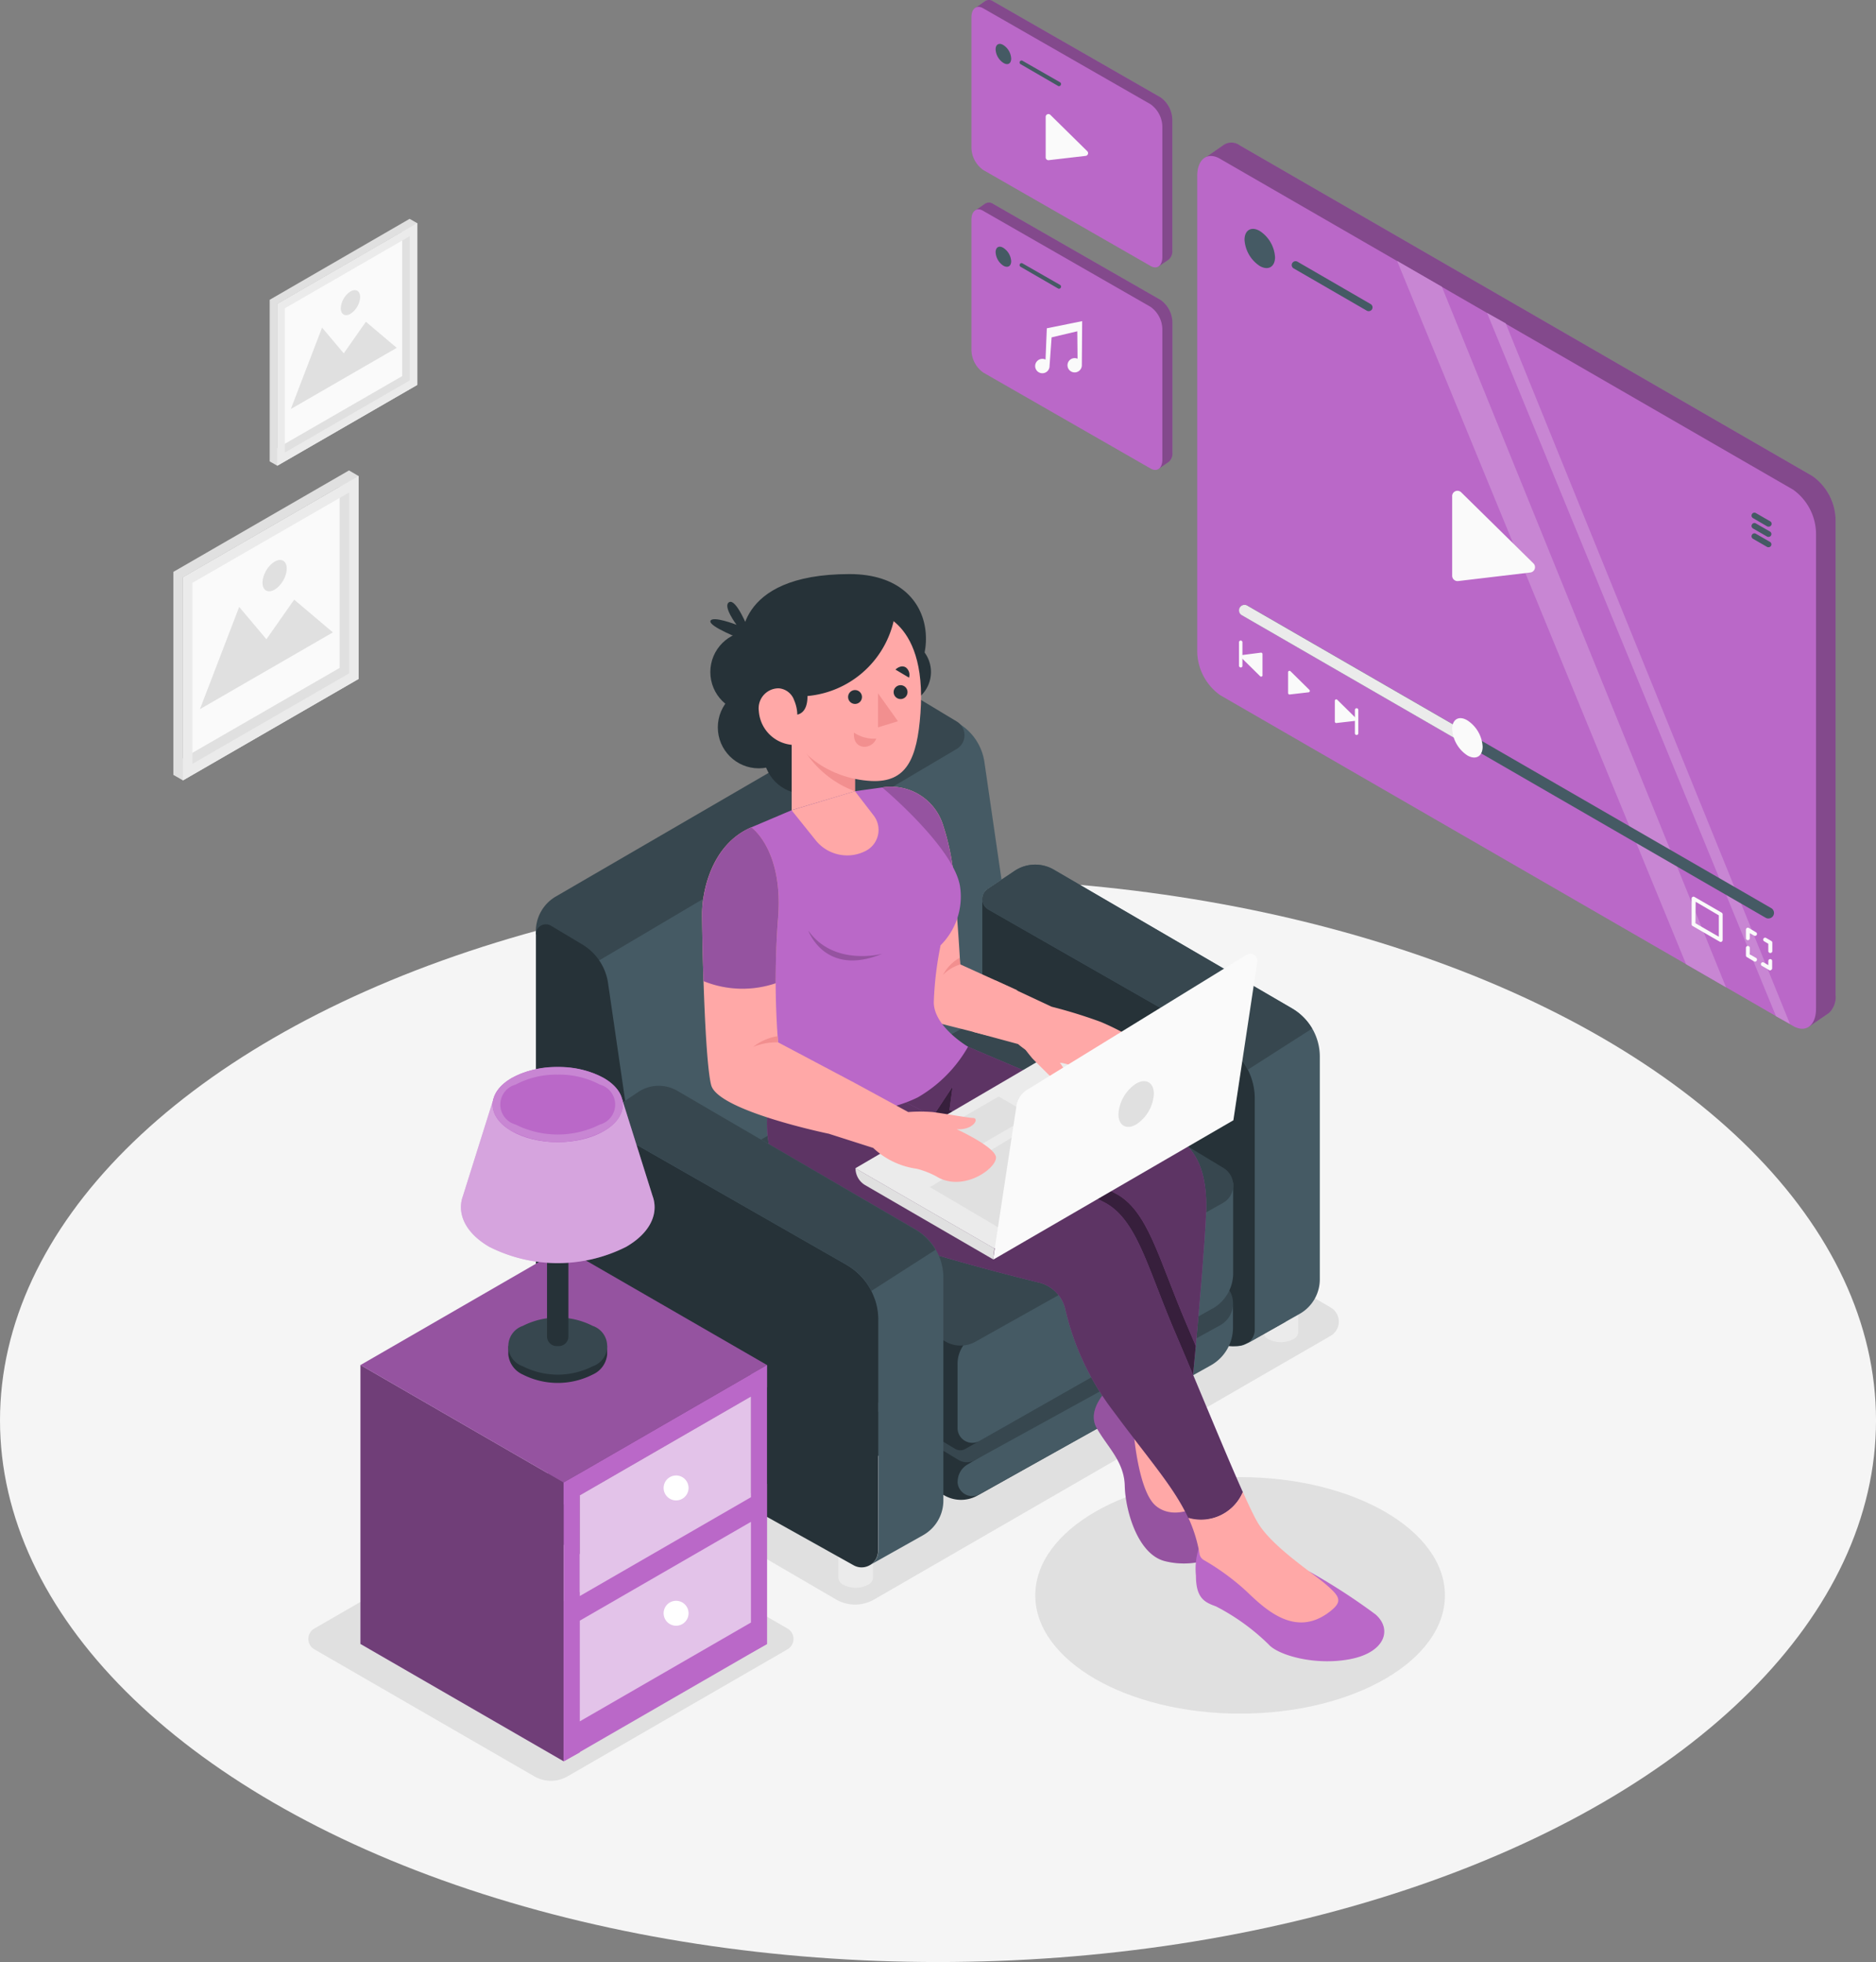 <svg id="Media_player-amico" data-name="Media player-amico" xmlns="http://www.w3.org/2000/svg" width="120.453" height="125.947" viewBox="0 0 120.453 125.947">
  <rect x="0" y="0" width="120.453" height="125.947" fill="#808080" stroke="none"/>
  <g id="freepik--Floor--inject-40" transform="translate(0 56.404)">
    <ellipse id="Ellipse_1886" data-name="Ellipse 1886" cx="60.227" cy="34.772" rx="60.227" ry="34.772" fill="#f5f5f5"/>
  </g>
  <g id="freepik--Shadows--inject-40" transform="translate(19.798 69.929)">
    <path id="Path_4372" data-name="Path 4372" d="M119.54,394.6l14.126-8.157a.77.77,0,0,0,0-1.33l-14.126-8.157a2.141,2.141,0,0,0-2.133,0l-14.126,8.157a.77.77,0,0,0,0,1.33l14.126,8.157A2.141,2.141,0,0,0,119.54,394.6Z" transform="translate(-102.898 -350.5)" fill="#e0e0e0"/>
    <path id="Path_4373" data-name="Path 4373" d="M165.388,314.176l29.305-16.921a1.053,1.053,0,0,0,0-1.822l-23.429-13.665a2.454,2.454,0,0,0-2.473,0l-29.3,16.916a1.053,1.053,0,0,0,0,1.822l23.432,13.665A2.454,2.454,0,0,0,165.388,314.176Z" transform="translate(-129.055 -281.433)" fill="#e0e0e0"/>
    <ellipse id="Ellipse_1887" data-name="Ellipse 1887" cx="13.151" cy="7.591" rx="13.151" ry="7.591" transform="translate(46.675 24.891)" fill="#e0e0e0"/>
  </g>
  <g id="freepik--Pictures--inject-40" transform="translate(11.133 14.044)">
    <path id="Path_4374" data-name="Path 4374" d="M84.882,138.14v13.027L73.6,157.683v-13.03l11.282-6.514Z" transform="translate(-72.987 -121.636)" fill="#fafafa"/>
    <path id="Path_4375" data-name="Path 4375" d="M82.044,137.908v11.625l-10.062,5.8V143.718l10.062-5.81m.61-1.058L71.37,143.366V156.4l.613.352,11.282-6.514V137.216l-.61-.355Z" transform="translate(-71.37 -120.701)" fill="#e0e0e0"/>
    <path id="Path_4376" data-name="Path 4376" d="M84.272,139.2v11.617L74.21,156.625v-11.62l10.062-5.8m.61-1.058L73.6,144.654v13.027l11.282-6.514V138.14Z" transform="translate(-72.987 -121.636)" fill="#ebebeb"/>
    <path id="Path_4377" data-name="Path 4377" d="M86.106,169.152,77.57,174.08l2.52-6.563,1.748,2.075,1.784-2.542Z" transform="translate(-75.866 -142.601)" fill="#e0e0e0"/>
    <ellipse id="Ellipse_1888" data-name="Ellipse 1888" cx="1.102" cy="0.635" rx="1.102" ry="0.635" transform="translate(5.399 23.544) rotate(-60)" fill="#e0e0e0"/>
    <path id="Path_4378" data-name="Path 4378" d="M104.63,79.11V89.49l-8.99,5.189V84.3l8.99-5.192Z" transform="translate(-88.97 -78.83)" fill="#fafafa"/>
    <path id="Path_4379" data-name="Path 4379" d="M102.373,78.934V88.19l-8.017,4.625V83.562l8.017-4.628m.486-.844-8.99,5.2V93.665l.486.275,8.99-5.189V78.373l-.486-.275Z" transform="translate(-87.686 -78.09)" fill="#e0e0e0"/>
    <path id="Path_4380" data-name="Path 4380" d="M104.143,79.946V89.2l-8.017,4.628V84.569l8.017-4.628m.486-.841-8.99,5.194V94.672l8.99-5.189V79.105Z" transform="translate(-88.97 -78.822)" fill="#ebebeb"/>
    <path id="Path_4381" data-name="Path 4381" d="M105.609,103.824l-6.8,3.927,2.006-5.227,1.393,1.652,1.421-2.026Z" transform="translate(-91.269 -95.538)" fill="#e0e0e0"/>
    <path id="Path_4382" data-name="Path 4382" d="M111.722,95.207a1.374,1.374,0,0,1-.621,1.075c-.344.2-.621.036-.621-.36a1.374,1.374,0,0,1,.621-1.075C111.447,94.649,111.722,94.812,111.722,95.207Z" transform="translate(-99.731 -90.181)" fill="#e0e0e0"/>
  </g>
  <g id="freepik--Character--inject-40" transform="translate(34.406 36.852)">
    <path id="Path_4383" data-name="Path 4383" d="M226.71,388.33V390.3a.55.55,0,0,0,.327.456,1.734,1.734,0,0,0,1.578,0,.55.55,0,0,0,.327-.456V388.33Z" transform="translate(-207.29 -325.875)" fill="#ebebeb"/>
    <path id="Path_4384" data-name="Path 4384" d="M326.05,331v1.965a.55.55,0,0,0,.327.456,1.753,1.753,0,0,0,1.578,0,.55.55,0,0,0,.327-.456V331Z" transform="translate(-279.329 -284.301)" fill="#ebebeb"/>
    <path id="Path_4385" data-name="Path 4385" d="M166.49,353.41v1.968a.55.55,0,0,0,.327.456,1.753,1.753,0,0,0,1.578,0,.55.55,0,0,0,.327-.456V353.41Z" transform="translate(-163.621 -300.552)" fill="#ebebeb"/>
    <path id="Path_4386" data-name="Path 4386" d="M189.458,202.85l-22.558,12.3v21.4l27.978-15Z" transform="translate(-163.918 -191.37)" fill="#455a64"/>
    <path id="Path_4387" data-name="Path 4387" d="M263.988,213.129h0l-1.41-.811L248.9,204.5a.778.778,0,0,1-.049-1.322l.885-.594-1.1-7.561a3.479,3.479,0,0,0-1.649-2.474l-2.015-1.209a.64.64,0,0,0-.967.55v27.541a2.671,2.671,0,0,0,1.374,2.331l19.021,10.622a1.042,1.042,0,0,0,1.011,0h0l.074-.041a1.055,1.055,0,0,0,.5-.9V216.586A3.993,3.993,0,0,0,263.988,213.129Z" transform="translate(-219.836 -182.961)" fill="#455a64"/>
    <path id="Path_4388" data-name="Path 4388" d="M156.05,204.833v-.19a2.578,2.578,0,0,1,1.283-2.229l21.789-12.659a1.558,1.558,0,0,1,1.589,0l2.358,1.421a1.028,1.028,0,0,1,0,1.767l-22.935,13.563Z" transform="translate(-156.05 -181.717)" fill="#37474f"/>
    <path id="Path_4389" data-name="Path 4389" d="M260.35,236.8v21.613l15.193,6.951a2.18,2.18,0,0,0,1.976-.082l2.292-1.294V245.8Z" transform="translate(-231.685 -215.99)" fill="#263238"/>
    <path id="Path_4390" data-name="Path 4390" d="M209.707,321.99l12.018-6.739a3.812,3.812,0,0,0,.11-6.6l-11.961-7.239a.214.214,0,0,0-.212,0l-18.59,10.276a.212.212,0,0,0,0,.366l16.49,9.894A2.163,2.163,0,0,0,209.707,321.99Z" transform="translate(-181.372 -262.827)" fill="#263238"/>
    <path id="Path_4391" data-name="Path 4391" d="M254.57,343.08a.951.951,0,0,0,1.418.824l14.841-8.272a2.787,2.787,0,0,0,1.426-2.432V331.74l-17.018,10.24a1.275,1.275,0,0,0-.66,1.116Z" transform="translate(-227.494 -284.837)" fill="#455a64"/>
    <path id="Path_4392" data-name="Path 4392" d="M210.186,312.771l15.723-8.646a1.605,1.605,0,0,0,.08-2.765l-15.171-9.52L191.8,302.35l17.32,10.422a1.058,1.058,0,0,0,1.066,0Z" transform="translate(-181.975 -255.903)" fill="#37474f"/>
    <path id="Path_4393" data-name="Path 4393" d="M208.368,309.875l15.877-9.006L209.2,288.82,190.18,299.332l17.54,10.534A.646.646,0,0,0,208.368,309.875Z" transform="translate(-180.8 -253.713)" fill="#263238"/>
    <path id="Path_4394" data-name="Path 4394" d="M254.57,314.846v4.109a.951.951,0,0,0,1.418.824l14.951-8.49a2.616,2.616,0,0,0,1.327-2.281V303.19L255.6,313.032a2.1,2.1,0,0,0-1.031,1.814Z" transform="translate(-227.494 -264.134)" fill="#455a64"/>
    <path id="Path_4395" data-name="Path 4395" d="M209.028,285.8l15.88-8.9a1.3,1.3,0,0,0,.036-2.254L209.2,265.12,190.18,275.632l16.894,10.144A1.94,1.94,0,0,0,209.028,285.8Z" transform="translate(-180.8 -236.527)" fill="#37474f"/>
    <path id="Path_4396" data-name="Path 4396" d="M264.938,229.26a2.377,2.377,0,0,0-2.517.08l-.844.566-.885.594a.778.778,0,0,0,.049,1.322l13.673,7.816,1.374.781c.022,0,.041.03.066.041a4.065,4.065,0,0,1,1.987,3.587v14.739a1.055,1.055,0,0,1-.5.9l3.378-1.907a2.553,2.553,0,0,0,1.3-2.223V241.265a3.589,3.589,0,0,0-1.781-3.1Z" transform="translate(-231.683 -210.288)" fill="#455a64"/>
    <path id="Path_4397" data-name="Path 4397" d="M280.224,238.17l-15.286-8.91a2.377,2.377,0,0,0-2.517.08l-.844.566-.885.594a.778.778,0,0,0,.049,1.322l13.673,7.816,1.374.781c.022,0,.041.03.066.041a3.724,3.724,0,0,1,1.534,1.649l4.136-2.647A3.614,3.614,0,0,0,280.224,238.17Z" transform="translate(-231.684 -210.288)" fill="#37474f"/>
    <path id="Path_4398" data-name="Path 4398" d="M204.09,165.656s-.6-4.576,6.931-4.576c6.277,0,6.046,6.769,2.034,8.715Z" transform="translate(-190.879 -161.08)" fill="#263238"/>
    <circle id="Ellipse_1889" data-name="Ellipse 1889" cx="2.63" cy="2.63" r="2.63" transform="translate(11.202 3.658)" fill="#263238"/>
    <path id="Path_4399" data-name="Path 4399" d="M237.192,178.363a2.116,2.116,0,1,1-2.113-2.113A2.116,2.116,0,0,1,237.192,178.363Z" transform="translate(-211.823 -172.081)" fill="#263238"/>
    <circle id="Ellipse_1890" data-name="Ellipse 1890" cx="2.63" cy="2.63" r="2.63" transform="translate(11.683 7.209)" fill="#263238"/>
    <circle id="Ellipse_1891" data-name="Ellipse 1891" cx="2.63" cy="2.63" r="2.63" transform="translate(14.61 8.85)" fill="#263238"/>
    <path id="Path_4400" data-name="Path 4400" d="M291.77,352.9l5.323,7.071-1.479,1.168a4.229,4.229,0,0,1-2.883-3.265,33.62,33.62,0,0,1-.962-4.974Z" transform="translate(-254.47 -300.182)" fill="#ffa8a7"/>
    <path id="Path_4401" data-name="Path 4401" d="M287.387,351.15s-1.476,1.338-.824,2.539,1.786,2.163,1.822,3.743.825,4.4,2.575,4.842,3.466-.165,3.433-.786a13.988,13.988,0,0,0-1.2-2.787s-1.611,1-2.8.036-1.462-5.013-1.462-5.013Z" transform="translate(-250.573 -298.913)" fill="#ba68c8"/>
    <path id="Path_4402" data-name="Path 4402" d="M287.387,351.15s-1.476,1.338-.824,2.539,1.786,2.163,1.822,3.743.825,4.4,2.575,4.842,3.466-.165,3.433-.786a13.988,13.988,0,0,0-1.2-2.787s-1.611,1-2.8.036-1.462-5.013-1.462-5.013Z" transform="translate(-250.573 -298.913)" opacity="0.2"/>
    <path id="Path_4403" data-name="Path 4403" d="M232.91,271.48s11.853,5.016,12.815,5.5,2.644,1.374,2.473,5.222-1.135,13.436-1.135,13.436l-6.5-12.5-16.784-7.987Z" transform="translate(-205.166 -241.139)" fill="#ba68c8"/>
    <path id="Path_4404" data-name="Path 4404" d="M232.91,271.48s11.853,5.016,12.815,5.5,2.644,1.374,2.473,5.222-1.135,13.436-1.135,13.436l-6.5-12.5-16.784-7.987Z" transform="translate(-205.166 -241.139)" opacity="0.5"/>
    <path id="Path_4405" data-name="Path 4405" d="M260.251,300.826c-.253,2.732-.475,4.947-.475,4.947l-6.5-12.5-11.966-5.686,2.718-2.127c3.826,1.924,9.38,4.708,11.037,5.557,2.113,1.08,2.765,4.142,4.584,8.393C259.842,299.861,260.045,300.337,260.251,300.826Z" transform="translate(-217.878 -251.276)" fill="#ba68c8"/>
    <path id="Path_4406" data-name="Path 4406" d="M260.251,300.826c-.253,2.732-.475,4.947-.475,4.947l-6.5-12.5-11.966-5.686,2.718-2.127c3.826,1.924,9.38,4.708,11.037,5.557,2.113,1.08,2.765,4.142,4.584,8.393C259.842,299.861,260.045,300.337,260.251,300.826Z" transform="translate(-217.878 -251.276)" opacity="0.7"/>
    <path id="Path_4407" data-name="Path 4407" d="M250.2,280.78l-1.223,1.85.956.146Z" transform="translate(-223.44 -247.883)" fill="#ba68c8"/>
    <path id="Path_4408" data-name="Path 4408" d="M250.2,280.78l-1.223,1.85.956.146Z" transform="translate(-223.44 -247.883)" opacity="0.7"/>
    <path id="Path_4409" data-name="Path 4409" d="M310.43,388.77a4.309,4.309,0,0,0-.17,1.715c0,1.44.55,1.712,1.278,1.971a13.97,13.97,0,0,1,3.389,2.446c.58.668,2.9,1.374,5.186.954s2.779-1.924,1.674-2.883a39.783,39.783,0,0,0-4.243-2.748Z" transform="translate(-267.878 -326.194)" fill="#ba68c8"/>
    <path id="Path_4410" data-name="Path 4410" d="M210.308,279.168l5.1-1.168s14.162,7.1,16.273,8.184,2.765,4.142,4.584,8.393c1.374,3.2,3.155,7.588,4.334,10.224a2.928,2.928,0,0,1-3.5,1.668h0c-.9-1.965-2.493-3.724-4.8-6.843a17.069,17.069,0,0,1-3.089-6.525,2.292,2.292,0,0,0-1.7-1.756c-2.339-.569-7.1-1.8-12.131-3.534C208.3,285.36,210.308,279.168,210.308,279.168Z" transform="translate(-195.206 -245.867)" fill="#ba68c8"/>
    <path id="Path_4411" data-name="Path 4411" d="M210.308,279.168l5.1-1.168s14.162,7.1,16.273,8.184,2.765,4.142,4.584,8.393c1.374,3.2,3.155,7.588,4.334,10.224a2.928,2.928,0,0,1-3.5,1.668h0c-.9-1.965-2.493-3.724-4.8-6.843a17.069,17.069,0,0,1-3.089-6.525,2.292,2.292,0,0,0-1.7-1.756c-2.339-.569-7.1-1.8-12.131-3.534C208.3,285.36,210.308,279.168,210.308,279.168Z" transform="translate(-195.206 -245.867)" opacity="0.5"/>
    <path id="Path_4412" data-name="Path 4412" d="M311.989,375.48c.388.868.712,1.547.932,1.924.888,1.545,3.482,3.218,4.4,4.007s1.1,1.1.236,1.759c-2.2,1.693-4.122-.154-5.359-1.338a15.412,15.412,0,0,0-2.713-1.984.55.55,0,0,1-.275-.388,9.179,9.179,0,0,0-.717-2.32h0A2.92,2.92,0,0,0,311.989,375.48Z" transform="translate(-266.595 -316.556)" fill="#ffa8a7"/>
    <path id="Path_4413" data-name="Path 4413" d="M230.68,276.976l8.918,5.148,14.824-8.572-8.916-5.252Z" transform="translate(-210.169 -238.833)" fill="#ebebeb"/>
    <path id="Path_4414" data-name="Path 4414" d="M254.107,286.251l3.345-1.932-2.1-1.209-3.345,1.932Z" transform="translate(-225.637 -249.572)" fill="#e0e0e0"/>
    <path id="Path_4415" data-name="Path 4415" d="M252.617,292.861l-4.507-2.652,8.806-5.329Z" transform="translate(-222.809 -250.856)" fill="#e0e0e0"/>
    <path id="Path_4416" data-name="Path 4416" d="M258.687,256.05l3.573,1.671a31.768,31.768,0,0,1,3.147.973s2.473,1.017,2.594,1.682-1.863,2.267-3.6,1.487a5.733,5.733,0,0,0-1.448-.525,5.135,5.135,0,0,1-2.85-1.22l-2.888-.783S255.732,256.462,258.687,256.05Z" transform="translate(-229.142 -229.949)" fill="#ffa8a7"/>
    <path id="Path_4417" data-name="Path 4417" d="M269.571,270.821c.415.442,1.591,1.558,1.85,1.883s.863-.508-.2-1.745a9.971,9.971,0,0,1-2.57-1.4,10.352,10.352,0,0,0,.921,1.261Z" transform="translate(-237.704 -239.746)" fill="#ffa8a7"/>
    <path id="Path_4418" data-name="Path 4418" d="M237,210.8h0a3.507,3.507,0,0,1,3.875,2.35,15.44,15.44,0,0,1,.723,3.5c.311,3.674.4,5.51.4,5.51l3.691,1.674s-1.993.1-1.858,2.91l-4.6-1.16Z" transform="translate(-214.752 -197.107)" fill="#ffa8a7"/>
    <path id="Path_4419" data-name="Path 4419" d="M241.705,217.953q-.049-.6-.107-1.294a15.44,15.44,0,0,0-.723-3.5A3.507,3.507,0,0,0,237,210.8l1.349,8.962Z" transform="translate(-214.752 -197.107)" fill="#ba68c8"/>
    <path id="Path_4420" data-name="Path 4420" d="M241.705,217.953q-.049-.6-.107-1.294a15.44,15.44,0,0,0-.723-3.5A3.507,3.507,0,0,0,237,210.8l1.349,8.962Z" transform="translate(-214.752 -197.107)" opacity="0.2"/>
    <path id="Path_4421" data-name="Path 4421" d="M252.269,251.139a2.561,2.561,0,0,0-1.1.671,2.691,2.691,0,0,1,1.069-1.1Z" transform="translate(-225.028 -226.077)" fill="#f28f8f"/>
    <path id="Path_4422" data-name="Path 4422" d="M208.972,212.372l-2.592,1.1v7.594a16.82,16.82,0,0,1,1.3,6.129v3.76s5.293,1.885,9.4-.154a8.734,8.734,0,0,0,3.218-3.246s-2.2-1.286-2.2-2.858a21.849,21.849,0,0,1,.437-3.655,4.4,4.4,0,0,0,1.261-3.683c-.291-2.506-5.01-6.448-5.01-6.448l-1.759.242Z" transform="translate(-192.548 -197.215)" fill="#ba68c8"/>
    <path id="Path_4423" data-name="Path 4423" d="M215.81,200.037l4.065-1.217V193.9H215.81Z" transform="translate(-199.386 -184.88)" fill="#ffa8a7"/>
    <path id="Path_4424" data-name="Path 4424" d="M220.738,198.8A6.544,6.544,0,0,1,217,195.244V193.87h3.738Z" transform="translate(-200.249 -184.858)" fill="#f28f8f"/>
    <path id="Path_4425" data-name="Path 4425" d="M218.524,169.425s3.718.217,3.257,6.574c-.212,2.941-.9,4.463-3.163,4.351-2.564-.126-6.206-1.888-5.967-6.918S218.524,169.425,218.524,169.425Z" transform="translate(-197.087 -167.069)" fill="#ffa8a7"/>
    <path id="Path_4426" data-name="Path 4426" d="M212.3,174.531s1.02.275,1.02-1.193a6.262,6.262,0,0,0,5.53-4.8s-.448-1.347-3.276-1.347a4.657,4.657,0,0,0-4.466,5.939Z" transform="translate(-195.879 -165.511)" fill="#263238"/>
    <path id="Path_4427" data-name="Path 4427" d="M235.99,188.93v2.185l1.278-.393Z" transform="translate(-214.02 -181.276)" fill="#f28f8f"/>
    <path id="Path_4428" data-name="Path 4428" d="M229,188.6a.445.445,0,1,0,.445-.445A.445.445,0,0,0,229,188.6Z" transform="translate(-208.951 -180.71)" fill="#263238"/>
    <path id="Path_4429" data-name="Path 4429" d="M239.64,187.475a.445.445,0,1,0,.445-.445A.445.445,0,0,0,239.64,187.475Z" transform="translate(-216.667 -179.898)" fill="#263238"/>
    <path id="Path_4430" data-name="Path 4430" d="M240.931,183.367l-.871-.517s.335-.346.668-.137A.6.6,0,0,1,240.931,183.367Z" transform="translate(-216.971 -176.719)" fill="#263238"/>
    <path id="Path_4431" data-name="Path 4431" d="M231.787,198.5a2.265,2.265,0,0,1-1.432-.385s-.1.756.533.9A.82.82,0,0,0,231.787,198.5Z" transform="translate(-209.93 -187.94)" fill="#f28f8f"/>
    <path id="Path_4432" data-name="Path 4432" d="M210.6,189.61a2.473,2.473,0,0,0-.2-1.08,1.141,1.141,0,0,0-.989-.772,1.285,1.285,0,0,0-1.281,1.459,2.34,2.34,0,0,0,2.421,2.179Z" transform="translate(-193.814 -180.426)" fill="#ffa8a7"/>
    <path id="Path_4433" data-name="Path 4433" d="M219.875,211.8l1.2,1.558a1.514,1.514,0,0,1-.5,2.267h0a2.589,2.589,0,0,1-3.221-.676l-1.545-1.924Z" transform="translate(-199.386 -197.861)" fill="#ffa8a7"/>
    <path id="Path_4434" data-name="Path 4434" d="M225.486,280l3.4,1.85a10.087,10.087,0,0,1,1.564,0c.6.071,2.2.363,2.608.382s.016.789-1.064.72c0,0,2.438,1.116,2.523,1.786s-1.954,2.2-3.658,1.338a5.517,5.517,0,0,0-1.424-.585,5.074,5.074,0,0,1-2.8-1.338l-2.85-.91S222.518,280.294,225.486,280Z" transform="translate(-204.976 -247.317)" fill="#ffa8a7"/>
    <path id="Path_4435" data-name="Path 4435" d="M198.048,220.24s2.064,1.426,1.72,5.81a51.576,51.576,0,0,0,0,7.989l4.958,2.625a3.787,3.787,0,0,0-1.7,3.243s-7.129-1.468-7.555-3.128-.583-9.6-.583-10.993S195.47,221.345,198.048,220.24Z" transform="translate(-184.216 -203.981)" fill="#ffa8a7"/>
    <path id="Path_4436" data-name="Path 4436" d="M194.89,225.8c0,.585.03,2.347.093,4.309a6.635,6.635,0,0,0,4.631.137h0c0-1.223.033-2.663.154-4.2.344-4.384-1.72-5.81-1.72-5.81C195.47,221.345,194.89,224.417,194.89,225.8Z" transform="translate(-184.216 -203.981)" fill="#ba68c8"/>
    <path id="Path_4437" data-name="Path 4437" d="M194.89,225.8c0,.585.03,2.347.093,4.309a6.635,6.635,0,0,0,4.631.137h0c0-1.223.033-2.663.154-4.2.344-4.384-1.72-5.81-1.72-5.81C195.47,221.345,194.89,224.417,194.89,225.8Z" transform="translate(-184.216 -203.981)" opacity="0.2"/>
    <path id="Path_4438" data-name="Path 4438" d="M208.414,269.406a3.988,3.988,0,0,0-1.594.291,3.425,3.425,0,0,1,1.564-.687Z" transform="translate(-192.867 -239.347)" fill="#f28f8f"/>
    <path id="Path_4439" data-name="Path 4439" d="M279.832,250.285,278.3,260.432v.016l-15.391,8.929a.025.025,0,0,1-.036-.025l1.5-9.839a1.47,1.47,0,0,1,.682-1.022l14.091-8.665a.456.456,0,0,1,.687.459Z" transform="translate(-233.512 -225.388)" fill="#fafafa"/>
    <path id="Path_4440" data-name="Path 4440" d="M239.566,305.716l-8.212-4.763a1.259,1.259,0,0,1-.624-1.083h0l8.918,5.148Z" transform="translate(-210.206 -261.726)" fill="#e0e0e0"/>
    <path id="Path_4441" data-name="Path 4441" d="M292.16,281.644c0,.723.511,1.017,1.138.654a2.512,2.512,0,0,0,1.135-1.968c0-.726-.508-1.017-1.135-.657a2.52,2.52,0,0,0-1.138,1.971Z" transform="translate(-254.753 -246.968)" fill="#e0e0e0"/>
    <path id="Path_4442" data-name="Path 4442" d="M224.447,245.83s-3.108.846-4.757-1.49C219.69,244.34,220.756,247.355,224.447,245.83Z" transform="translate(-202.2 -221.458)" opacity="0.2"/>
    <path id="Path_4443" data-name="Path 4443" d="M199.241,169.268s-.756-1.924-1.209-1.69.467,1.454.467,1.454-1.545-.6-1.674-.247,1.973,1.163,1.973,1.163Z" transform="translate(-185.615 -165.778)" fill="#263238"/>
    <path id="Path_4444" data-name="Path 4444" d="M224.975,320.349c-.022,0-.038-.027-.06-.038l-1.374-.781,1.41.824Z" transform="translate(-204.992 -275.983)" fill="none"/>
    <path id="Path_4445" data-name="Path 4445" d="M176.047,264.762h0l-1.41-.824-13.673-7.816a.778.778,0,0,1-.047-1.322l.882-.594-1.1-7.558a3.468,3.468,0,0,0-1.649-2.473l-2.015-1.206a.638.638,0,0,0-.967.55v27.549a2.674,2.674,0,0,0,1.374,2.331l19.021,10.622a1.044,1.044,0,0,0,1.009.014h0l.074-.041a1.053,1.053,0,0,0,.489-.9V268.219A4,4,0,0,0,176.047,264.762Z" transform="translate(-156.064 -220.396)" fill="#263238"/>
    <path id="Path_4446" data-name="Path 4446" d="M176.995,280.924a2.372,2.372,0,0,0-2.517.077l-.846.566-.882.594a.778.778,0,0,0,.047,1.322l13.673,7.816,1.374.781.066.044a4.057,4.057,0,0,1,1.984,3.573v14.75a1.052,1.052,0,0,1-.5.9l3.38-1.9a2.553,2.553,0,0,0,1.3-2.226V292.926a3.573,3.573,0,0,0-1.778-3.1Z" transform="translate(-167.909 -247.752)" fill="#455a64"/>
    <path id="Path_4447" data-name="Path 4447" d="M192.281,289.834l-15.286-8.91a2.372,2.372,0,0,0-2.517.077l-.846.566-.882.594a.778.778,0,0,0,.047,1.322l13.673,7.816,1.374.781.066.044a3.738,3.738,0,0,1,1.536,1.649l4.122-2.644a3.572,3.572,0,0,0-1.286-1.294Z" transform="translate(-167.909 -247.752)" fill="#37474f"/>
  </g>
  <g id="freepik--side-table--inject-40" transform="translate(23.146 80.094)">
    <path id="Path_4448" data-name="Path 4448" d="M171.862,328.036v17.9L158.81,338.4V320.5Z" transform="translate(-146.792 -319.928)" fill="#ba68c8"/>
    <path id="Path_4449" data-name="Path 4449" d="M171.862,328.036v17.9L158.81,338.4V320.5Z" transform="translate(-146.792 -319.928)" opacity="0.4"/>
    <path id="Path_4450" data-name="Path 4450" d="M207.331,345.83v17.905l-1.031.572V346.4Z" transform="translate(-181.23 -338.297)" fill="#ba68c8"/>
    <path id="Path_4451" data-name="Path 4451" d="M128.129,353.366v17.9l-13.049-7.533V345.83Z" transform="translate(-115.08 -338.297)" fill="#ba68c8"/>
    <path id="Path_4452" data-name="Path 4452" d="M128.129,353.366v17.9l-13.049-7.533V345.83Z" transform="translate(-115.08 -338.297)" opacity="0.4"/>
    <path id="Path_4453" data-name="Path 4453" d="M163.593,371.17v17.9l-1.033.572v-17.9Z" transform="translate(-149.511 -356.673)" fill="#ba68c8"/>
    <path id="Path_4454" data-name="Path 4454" d="M162.56,354.792l13.052-7.533V345.83l-13.052,7.536Z" transform="translate(-149.511 -338.297)" fill="#ba68c8"/>
    <path id="Path_4455" data-name="Path 4455" d="M162.56,391.377l13.052-7.533V373.56L162.56,381.1Z" transform="translate(-149.511 -358.406)" fill="#ba68c8"/>
    <path id="Path_4456" data-name="Path 4456" d="M128.129,333.489l13.052-7.536-13.052-7.533-13.049,7.533Z" transform="translate(-115.08 -318.42)" fill="#ba68c8"/>
    <path id="Path_4457" data-name="Path 4457" d="M128.129,333.489l13.052-7.536-13.052-7.533-13.049,7.533Z" transform="translate(-115.08 -318.42)" opacity="0.2"/>
    <path id="Path_4458" data-name="Path 4458" d="M166.32,365.987l10.988-6.343V353.18l-10.988,6.343Z" transform="translate(-152.238 -343.627)" fill="#ba68c8"/>
    <path id="Path_4459" data-name="Path 4459" d="M166.32,365.987l10.988-6.343V353.18l-10.988,6.343Z" transform="translate(-152.238 -343.627)" fill="#fff" opacity="0.6"/>
    <path id="Path_4460" data-name="Path 4460" d="M185.9,372.42a.8.8,0,1,0,.8-.8A.8.8,0,0,0,185.9,372.42Z" transform="translate(-166.436 -356.999)" fill="#fff"/>
    <path id="Path_4461" data-name="Path 4461" d="M166.32,395.257l10.988-6.343V382.45l-10.988,6.343Z" transform="translate(-152.238 -364.853)" fill="#ba68c8"/>
    <path id="Path_4462" data-name="Path 4462" d="M166.32,395.257l10.988-6.343V382.45l-10.988,6.343Z" transform="translate(-152.238 -364.853)" fill="#fff" opacity="0.6"/>
    <path id="Path_4463" data-name="Path 4463" d="M185.9,401.69a.8.8,0,1,0,.8-.8A.8.8,0,0,0,185.9,401.69Z" transform="translate(-166.436 -378.225)" fill="#fff"/>
  </g>
  <g id="freepik--Lamp--inject-40" transform="translate(29.596 68.492)">
    <path id="Path_4464" data-name="Path 4464" d="M149.75,337.97a1.984,1.984,0,0,1,.792-.764,4.966,4.966,0,0,1,4.488,0,1.984,1.984,0,0,1,.792.764h.137v.533h0a1.57,1.57,0,0,1-.929,1.294,4.949,4.949,0,0,1-4.488,0,1.574,1.574,0,0,1-.932-1.294h0v-.533Z" transform="translate(-146.57 -320.053)" fill="#263238"/>
    <path id="Path_4465" data-name="Path 4465" d="M150.547,337.855a4.949,4.949,0,0,0,4.488,0,1.368,1.368,0,0,0,0-2.592,4.957,4.957,0,0,0-4.488,0A1.368,1.368,0,0,0,150.547,337.855Z" transform="translate(-146.575 -318.643)" fill="#37474f"/>
    <path id="Path_4466" data-name="Path 4466" d="M.618,0H.753a.621.621,0,0,1,.621.621V15.187H0V.621A.621.621,0,0,1,.621,0Z" transform="translate(6.901 17.917) rotate(180)" fill="#263238"/>
    <path id="Path_4467" data-name="Path 4467" d="M138.612,290.155h0c.019-.074.044-.151.071-.225l1.946-6.189h8.27l1.946,6.189c.027.074.052.151.071.225h0c.275,1.083-.316,2.223-1.756,3.056a9.74,9.74,0,0,1-8.795,0C138.928,292.378,138.343,291.232,138.612,290.155Z" transform="translate(-138.548 -281.669)" fill="#ba68c8"/>
    <path id="Path_4468" data-name="Path 4468" d="M138.612,290.155h0c.019-.074.044-.151.071-.225l1.946-6.189h8.27l1.946,6.189c.027.074.052.151.071.225h0c.275,1.083-.316,2.223-1.756,3.056a9.74,9.74,0,0,1-8.795,0C138.928,292.378,138.343,291.232,138.612,290.155Z" transform="translate(-138.548 -281.669)" fill="#fff" opacity="0.4"/>
    <ellipse id="Ellipse_1892" data-name="Ellipse 1892" cx="4.177" cy="2.41" rx="4.177" ry="2.41" transform="translate(2.037 0.007)" fill="#ba68c8"/>
    <path id="Path_4469" data-name="Path 4469" d="M150.141,276.21v.489a5.519,5.519,0,0,1,2.71.64,1.327,1.327,0,0,1,0,2.561,6.046,6.046,0,0,1-5.417,0,1.327,1.327,0,0,1,0-2.561,5.513,5.513,0,0,1,2.707-.64v-.492m0,0a6.046,6.046,0,0,0-2.952.706c-1.632.943-1.632,2.473,0,3.411a6.527,6.527,0,0,0,5.906,0c1.632-.94,1.632-2.473,0-3.411A6.046,6.046,0,0,0,150.141,276.207Z" transform="translate(-143.927 -276.206)" fill="#ba68c8"/>
    <path id="Path_4470" data-name="Path 4470" d="M150.141,276.21v.489a5.519,5.519,0,0,1,2.71.64,1.327,1.327,0,0,1,0,2.561,6.046,6.046,0,0,1-5.417,0,1.327,1.327,0,0,1,0-2.561,5.513,5.513,0,0,1,2.707-.64v-.492m0,0a6.046,6.046,0,0,0-2.952.706c-1.632.943-1.632,2.473,0,3.411a6.527,6.527,0,0,0,5.906,0c1.632-.94,1.632-2.473,0-3.411A6.046,6.046,0,0,0,150.141,276.207Z" transform="translate(-143.927 -276.206)" fill="#fff" opacity="0.2"/>
  </g>
  <g id="freepik--Screens--inject-40" transform="translate(62.373)">
    <path id="Path_4471" data-name="Path 4471" d="M351.114,81.711,314.333,60.475a.891.891,0,0,0-1.069,0L312,61.352l.857,1.064V92.1a3.544,3.544,0,0,0,1.476,2.82l36.418,21.016.069,1.154,1.341-.918a1.391,1.391,0,0,0,.431-1.141V84.523A3.534,3.534,0,0,0,351.114,81.711Z" transform="translate(-297.107 -51.144)" fill="#ba68c8"/>
    <path id="Path_4472" data-name="Path 4472" d="M351.114,81.711,314.333,60.475a.891.891,0,0,0-1.069,0L312,61.352l.857,1.064V92.1a3.544,3.544,0,0,0,1.476,2.82l36.418,21.016.069,1.154,1.341-.918a1.391,1.391,0,0,0,.431-1.141V84.523A3.534,3.534,0,0,0,351.114,81.711Z" transform="translate(-297.107 -51.144)" opacity="0.3"/>
    <path id="Path_4473" data-name="Path 4473" d="M348.819,119.27,312.036,98.034a3.505,3.505,0,0,1-1.476-2.82V64.708c0-1.086.662-1.586,1.476-1.1l36.783,21.233a3.511,3.511,0,0,1,1.473,2.82v30.506C350.292,119.242,349.633,119.74,348.819,119.27Z" transform="translate(-296.063 -53.409)" fill="#ba68c8"/>
    <path id="Path_4474" data-name="Path 4474" d="M375.814,133.084l2.564,1.481L360.135,89.6h0l-2.875-1.66Z" transform="translate(-329.928 -71.189)" fill="#ba68c8"/>
    <path id="Path_4475" data-name="Path 4475" d="M375.814,133.084l2.564,1.481L360.135,89.6h0l-2.875-1.66Z" transform="translate(-329.928 -71.189)" fill="#fff" opacity="0.2"/>
    <path id="Path_4476" data-name="Path 4476" d="M396.831,145.234l.893.492-18.246-44.965h0l-1.2-.671Z" transform="translate(-345.171 -80)" fill="#ba68c8"/>
    <path id="Path_4477" data-name="Path 4477" d="M396.831,145.234l.893.492-18.246-44.965h0l-1.2-.671Z" transform="translate(-345.171 -80)" fill="#fff" opacity="0.2"/>
    <path id="Path_4478" data-name="Path 4478" d="M323.57,82.267c0,.624-.44.877-.981.566a2.171,2.171,0,0,1-.978-1.682c0-.627.44-.879.978-.566A2.163,2.163,0,0,1,323.57,82.267Z" transform="translate(-304.076 -65.758)" fill="#455a64"/>
    <path id="Path_4479" data-name="Path 4479" d="M337.581,91.2a.253.253,0,0,1-.124-.033l-4.694-2.713a.247.247,0,1,1,.247-.429l4.694,2.718a.247.247,0,0,1,.091.338.245.245,0,0,1-.214.118Z" transform="translate(-312.074 -71.225)" fill="#455a64"/>
    <path id="Path_4480" data-name="Path 4480" d="M354.335,188.4a.338.338,0,0,1-.176-.047L320.53,168.93a.355.355,0,0,1,.354-.616l33.634,19.422a.355.355,0,0,1-.179.662Z" transform="translate(-303.164 -129.44)" fill="#455a64"/>
    <path id="Path_4481" data-name="Path 4481" d="M441.133,147.633a.182.182,0,0,1-.091-.025l-.9-.525a.184.184,0,0,1-.066-.253.181.181,0,0,1,.253-.069l.9.519a.184.184,0,0,1-.091.352Z" transform="translate(-389.962 -113.826)" fill="#455a64"/>
    <path id="Path_4482" data-name="Path 4482" d="M441.141,150.047a.181.181,0,0,1-.091-.025l-.9-.519a.184.184,0,0,1-.066-.253.181.181,0,0,1,.253-.069l.9.519a.184.184,0,0,1-.093.346Z" transform="translate(-389.97 -115.581)" fill="#455a64"/>
    <path id="Path_4483" data-name="Path 4483" d="M441.141,152.457a.181.181,0,0,1-.091-.025l-.9-.519a.184.184,0,0,1-.066-.253.181.181,0,0,1,.253-.069l.9.519a.184.184,0,0,1-.093.346Z" transform="translate(-389.97 -117.328)" fill="#455a64"/>
    <path id="Path_4484" data-name="Path 4484" d="M370.12,141.984v5.1a.344.344,0,0,0,.382.341l4.636-.55a.344.344,0,0,0,.2-.585l-4.636-4.559a.341.341,0,0,0-.583.25Z" transform="translate(-339.253 -110.125)" fill="#fafafa"/>
    <path id="Path_4485" data-name="Path 4485" d="M334.987,176.475l-14.132-8.16a.355.355,0,1,0-.355.616l14.486,8.366Z" transform="translate(-303.142 -129.44)" fill="#ebebeb"/>
    <path id="Path_4486" data-name="Path 4486" d="M372.077,196.564c0,.624-.437.877-.978.566a2.166,2.166,0,0,1-.978-1.7c0-.624.437-.877.978-.55A2.16,2.16,0,0,1,372.077,196.564Z" transform="translate(-339.254 -148.636)" fill="#fafafa"/>
    <path id="Path_4487" data-name="Path 4487" d="M331.79,183.758V185.1a.091.091,0,0,0,.1.088l1.218-.14a.091.091,0,0,0,.052-.154l-1.217-1.2a.091.091,0,0,0-.154.066Z" transform="translate(-311.458 -140.607)" fill="#fafafa"/>
    <path id="Path_4488" data-name="Path 4488" d="M342.71,190.428v1.341a.091.091,0,0,0,.1.088l1.22-.14a.091.091,0,0,0,.052-.154l-1.217-1.2a.091.091,0,0,0-.154.066Z" transform="translate(-319.377 -145.444)" fill="#fafafa"/>
    <path id="Path_4489" data-name="Path 4489" d="M347.51,194.142a.107.107,0,0,1-.11-.107v-1.5a.11.11,0,0,1,.22,0v1.5a.107.107,0,0,1-.11.107Z" transform="translate(-322.778 -146.962)" fill="#fafafa"/>
    <path id="Path_4490" data-name="Path 4490" d="M322.114,180.86v-1.341a.091.091,0,0,0-.1-.091l-1.22.157a.091.091,0,0,0-.052.154l1.218,1.2a.091.091,0,0,0,.157-.077Z" transform="translate(-303.426 -137.533)" fill="#fafafa"/>
    <path id="Path_4491" data-name="Path 4491" d="M320.43,178.326a.11.11,0,0,1-.11-.11V176.71a.11.11,0,0,1,.22,0v1.5a.11.11,0,0,1-.11.121Z" transform="translate(-303.14 -135.482)" fill="#fafafa"/>
    <path id="Path_4492" data-name="Path 4492" d="M438.874,244.48a.124.124,0,0,1-.124-.124v-.55a.126.126,0,0,1,.187-.107l.459.275a.124.124,0,0,1,.047.168.126.126,0,0,1-.17.047l-.275-.159v.33a.124.124,0,0,1-.124.121Z" transform="translate(-389.022 -184.13)" fill="#fafafa"/>
    <path id="Path_4493" data-name="Path 4493" d="M439.335,248.917a.135.135,0,0,1-.063-.017l-.459-.275a.124.124,0,0,1-.063-.107v-.495a.124.124,0,0,1,.247,0v.423l.4.231a.124.124,0,0,1,.047.168A.118.118,0,0,1,439.335,248.917Z" transform="translate(-389.022 -187.187)" fill="#fafafa"/>
    <path id="Path_4494" data-name="Path 4494" d="M442.849,251.7a.131.131,0,0,1-.063-.019l-.475-.275a.126.126,0,0,1-.044-.17.124.124,0,0,1,.168-.044l.291.168v-.275a.124.124,0,0,1,.247,0v.484a.121.121,0,0,1-.063.1.129.129,0,0,1-.06.027Z" transform="translate(-391.56 -189.406)" fill="#fafafa"/>
    <path id="Path_4495" data-name="Path 4495" d="M443.215,246.976a.124.124,0,0,1-.124-.124v-.467l-.275-.165a.124.124,0,0,1,.124-.214l.346.2a.121.121,0,0,1,.063.107v.55a.124.124,0,0,1-.135.113Z" transform="translate(-391.926 -185.802)" fill="#fafafa"/>
    <path id="Path_4496" data-name="Path 4496" d="M427.929,239.335a.126.126,0,0,1-.063-.017l-1.745-1.009a.129.129,0,0,1-.06-.107v-1.649a.129.129,0,0,1,.06-.107.124.124,0,0,1,.124,0l1.745,1.009a.124.124,0,0,1,.063.107v1.649A.126.126,0,0,1,427.929,239.335Zm-1.621-1.2,1.5.866v-1.374l-1.487-.871Z" transform="translate(-379.82 -178.869)" fill="#fafafa"/>
    <path id="Path_4497" data-name="Path 4497" d="M270.477,33.242l-10.746-6.162a.462.462,0,0,0-.55,0l-.651.462.442.55v7.943a1.8,1.8,0,0,0,.756,1.44l10.559,6.046.036.594.684-.47a.712.712,0,0,0,.223-.585V34.688a1.8,1.8,0,0,0-.753-1.446Z" transform="translate(-258.332 -26.99)" fill="#ba68c8"/>
    <path id="Path_4498" data-name="Path 4498" d="M270.477,33.242l-10.746-6.162a.462.462,0,0,0-.55,0l-.651.462.442.55v7.943a1.8,1.8,0,0,0,.756,1.44l10.559,6.046.036.594.684-.47a.712.712,0,0,0,.223-.585V34.688a1.8,1.8,0,0,0-.753-1.446Z" transform="translate(-258.332 -26.99)" opacity="0.3"/>
    <path id="Path_4499" data-name="Path 4499" d="M269.312,45.231l-10.746-6.162a1.8,1.8,0,0,1-.756-1.44V29.26c0-.55.338-.811.756-.569l10.746,6.159a1.811,1.811,0,0,1,.756,1.443v8.358C270.068,45.217,269.729,45.475,269.312,45.231Z" transform="translate(-257.81 -28.158)" fill="#ba68c8"/>
    <path id="Path_4500" data-name="Path 4500" d="M264.46,38.185c0,.319-.223.448-.5.275a1.1,1.1,0,0,1-.5-.868c0-.319.223-.448.5-.275A1.1,1.1,0,0,1,264.46,38.185Z" transform="translate(-261.907 -34.422)" fill="#455a64"/>
    <path id="Path_4501" data-name="Path 4501" d="M271.593,42.768a.126.126,0,0,1-.063-.016l-2.4-1.391a.126.126,0,1,1,.126-.217l2.4,1.374a.129.129,0,0,1,.047.173.132.132,0,0,1-.11.077Z" transform="translate(-265.965 -37.236)" fill="#455a64"/>
    <path id="Path_4502" data-name="Path 4502" d="M275.16,53.81V56.42a.176.176,0,0,0,.2.173l2.369-.275a.176.176,0,0,0,.1-.3l-2.369-2.333a.176.176,0,0,0-.3.124Z" transform="translate(-270.392 -46.312)" fill="#fafafa"/>
    <path id="Path_4503" data-name="Path 4503" d="M270.484,80.556l-10.746-6.162a.467.467,0,0,0-.55,0l-.649.451.442.55v7.94a1.8,1.8,0,0,0,.756,1.44L270.3,90.821l.036.591.684-.47a.712.712,0,0,0,.223-.585V82A1.806,1.806,0,0,0,270.484,80.556Z" transform="translate(-258.339 -61.301)" fill="#ba68c8"/>
    <path id="Path_4504" data-name="Path 4504" d="M270.484,80.556l-10.746-6.162a.467.467,0,0,0-.55,0l-.649.451.442.55v7.94a1.8,1.8,0,0,0,.756,1.44L270.3,90.821l.036.591.684-.47a.712.712,0,0,0,.223-.585V82A1.806,1.806,0,0,0,270.484,80.556Z" transform="translate(-258.339 -61.301)" opacity="0.3"/>
    <path id="Path_4505" data-name="Path 4505" d="M269.312,92.525l-10.746-6.162a1.811,1.811,0,0,1-.756-1.443V76.555c0-.55.338-.824.756-.569l10.746,6.162a1.8,1.8,0,0,1,.756,1.44v8.369C270.068,92.512,269.729,92.767,269.312,92.525Z" transform="translate(-257.81 -62.45)" fill="#ba68c8"/>
    <path id="Path_4506" data-name="Path 4506" d="M264.46,85.541c0,.319-.223.448-.5.289a1.1,1.1,0,0,1-.5-.868c0-.319.223-.448.5-.275A1.1,1.1,0,0,1,264.46,85.541Z" transform="translate(-261.907 -68.773)" fill="#455a64"/>
    <path id="Path_4507" data-name="Path 4507" d="M271.593,90.086a.127.127,0,0,1-.063-.016l-2.4-1.388a.126.126,0,1,1,.126-.217l2.4,1.374a.129.129,0,0,1,.047.173A.126.126,0,0,1,271.593,90.086Z" transform="translate(-265.965 -71.551)" fill="#455a64"/>
    <path id="Path_4508" data-name="Path 4508" d="M275.718,102l-2.27.459-.082,2.009a.462.462,0,1,0,.258.412h0l.132-1.839,1.649-.39.017,1.762a.459.459,0,1,0,.03.824.465.465,0,0,0,.245-.388h0Z" transform="translate(-268.608 -81.385)" fill="#fafafa"/>
  </g>
</svg>
